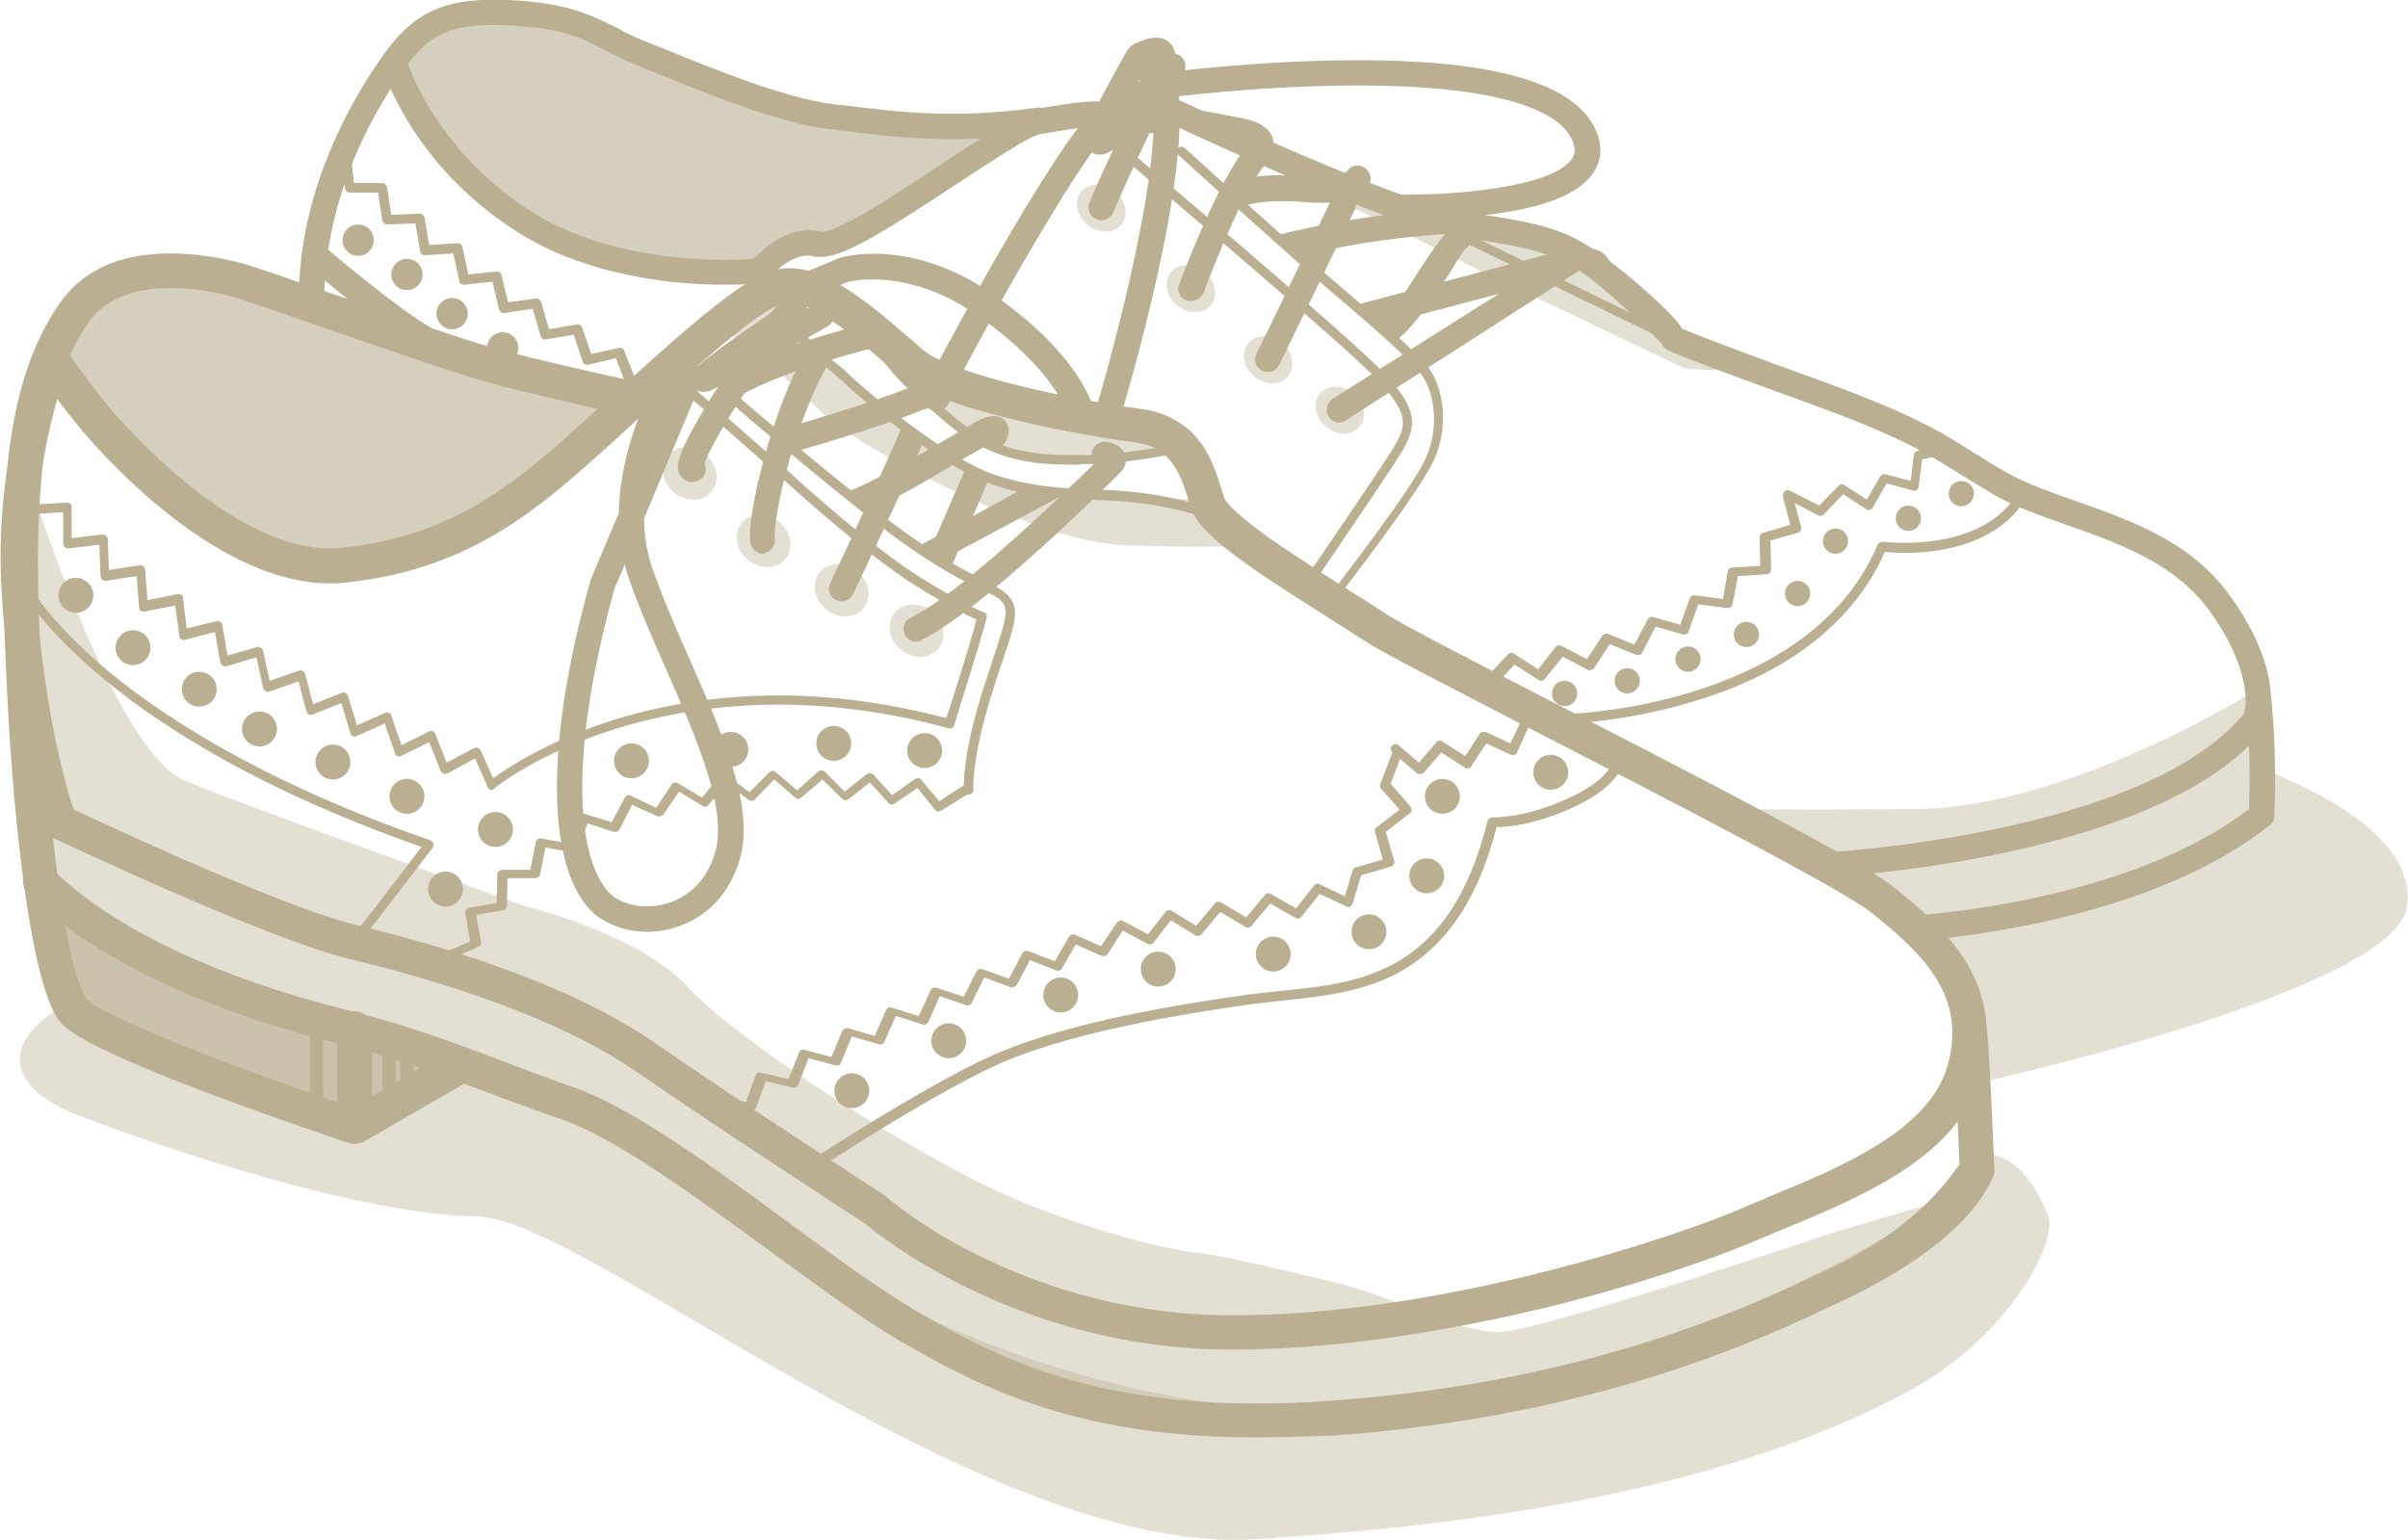 <?xml version="1.0" encoding="utf-8"?>
<!-- Generator: Adobe Illustrator 19.0.0, SVG Export Plug-In . SVG Version: 6.00 Build 0)  -->
<svg version="1.1" id="Layer_1" xmlns="http://www.w3.org/2000/svg" xmlns:xlink="http://www.w3.org/1999/xlink" x="0px" y="0px"
	 viewBox="0 0 400 255.9" style="enable-background:new 0 0 400 255.9;" xml:space="preserve">
<style type="text/css">
	.st0{opacity:0.4;}
	.st1{fill:#BAAF91;}
	.st2{opacity:0.6;}
</style>
<g id="XMLID_293_">
	<g id="XMLID_22_" class="st0">
		<path id="XMLID_179_" class="st1" d="M195,73.6c0,0-15,4.9-23.5,2.1c-8.5-2.7-15.7-6.1-17.3-9.6c-1.6-3.5,8.8-1.4,8.8-1.4
			L195,73.6z"/>
	</g>
	<g id="XMLID_134_" class="st2">
		<path id="XMLID_178_" class="st1" d="M166.2,20.8c0,0-29.4,0.8-65.1-15.1s-34.4,7.9-34.4,7.9l17,20.9c0,0,21.3,13.9,30.9,12.3
			c9.6-1.7,16.9-6.9,21.5-6.3l14.7-7L166.2,20.8z"/>
	</g>
	<g id="XMLID_133_" class="st0">
		<path id="XMLID_177_" class="st1" d="M267.4,43.9c0,0,5,4.1,8,7.9c2.1,2.7,17.2,8.4,13.6,9.3c-3.5,0.9-9.4,0-9.4,0l-34.1-16.3
			l-16.4-8.2L215.1,30C215.1,30,261.2,40.5,267.4,43.9z"/>
	</g>
	<g id="XMLID_124_" class="st0">
		
			<ellipse id="XMLID_176_" transform="matrix(0.768 0.641 -0.641 0.768 95.331 -126.779)" class="st1" cx="222.5" cy="68.1" rx="4.3" ry="3.6"/>
	</g>
	<g id="XMLID_125_" class="st0">
		
			<ellipse id="XMLID_175_" transform="matrix(0.768 0.641 -0.641 0.768 87.182 -121.046)" class="st1" cx="210.6" cy="59.7" rx="4.3" ry="3.6"/>
	</g>
	<g id="XMLID_130_" class="st0">
		
			<ellipse id="XMLID_174_" transform="matrix(0.768 0.641 -0.641 0.768 76.609 -115.618)" class="st1" cx="197.8" cy="47.9" rx="4.3" ry="3.6"/>
	</g>
	<g id="XMLID_131_" class="st0">
		
			<ellipse id="XMLID_173_" transform="matrix(0.768 0.641 -0.641 0.768 64.592 -109.166)" class="st1" cx="182.9" cy="34.5" rx="4.3" ry="3.6"/>
	</g>
	<g id="XMLID_78_" class="st0">
		<path id="XMLID_172_" class="st1" d="M327.8,180.1c0,0,69.8-15.3,72-29.4c2.2-14.2-24.1-22.7-24.1-23.1c0-0.4-0.7-13.1-0.7-13.1
			s-31.3,19.7-56.6,19.9c-25.4,0.2-28.3,0-28.3,0s28.4,18.9,32.2,24.5S327.8,180.1,327.8,180.1z"/>
	</g>
	<g id="XMLID_108_" class="st2">
		<path id="XMLID_171_" class="st1" d="M31.3,177.1c0,0-21.1-7.4-20.9-12.1c0.2-4.7-2.4-16.1-2.4-16.1s7.9,5.6,15.3,9.2
			s20.3,7.6,27.5,10.7s21.6,6.7,23.7,7s-3.9,5.3-3.9,5.3l-12.4,6.7L31.3,177.1z"/>
	</g>
	<g id="XMLID_107_" class="st0">
		<path id="XMLID_170_" class="st1" d="M207.9,89.8c0,0,4.7,1.6-21,0.8c-14.7-0.4-44.5-16.4-50.3-22s-11.2-10.4-11.2-10.4l-6.2-4
			l9.4-4.5c0,0,3.2,4,13.8,14.7c13.9,14.1,22.8,19.1,57.2,18.5c4.1-0.1,0.8-0.4,3.2,3.3C205,89.8,207.9,89.8,207.9,89.8z"/>
	</g>
	<g id="XMLID_103_" class="st0">
		<path id="XMLID_169_" class="st1" d="M325.3,198.7l-8.3,4.4c0,0-14.3,9.8-50.1,23.8c-39.3,15.4-98.1,8.8-147.9-29.1
			c-24.5-18.7-83.6-30.4-91.9-36.3c-8.2-5.9-20.1-13.1-20.1-13.1l1.8,19.8c-7.8,5.2-8.2,12.4,4.7,17.3s45.9,16.3,65.8,16.6
			c18,0.3,84.3,56.5,129.2,53.6c33.3-2.1,76.5-7.3,108.4-24.5c16.6-8.9,25-24.8,23.3-29.2c-4.8-12.3-11.6-10.3-12-9.8
			C327.9,192.9,325.3,198.7,325.3,198.7z"/>
	</g>
	<g id="XMLID_49_" class="st0">
		
			<ellipse id="XMLID_168_" transform="matrix(0.768 0.641 -0.641 0.768 95.256 -66.819)" class="st1" cx="139.8" cy="98" rx="4.7" ry="4.1"/>
	</g>
	<g id="XMLID_58_" class="st0">
		
			<ellipse id="XMLID_167_" transform="matrix(0.768 0.641 -0.641 0.768 87.027 -60.384)" class="st1" cx="126.8" cy="89.8" rx="4.7" ry="4.1"/>
	</g>
	<g id="XMLID_102_" class="st0">
		
			<ellipse id="XMLID_166_" transform="matrix(0.768 0.641 -0.641 0.768 76.947 -55.163)" class="st1" cx="114.6" cy="78.6" rx="4.7" ry="4.1"/>
	</g>
	<g id="XMLID_109_" class="st0">
		
			<ellipse id="XMLID_165_" transform="matrix(0.768 0.641 -0.641 0.768 102.469 -73.198)" class="st1" cx="152.2" cy="104.7" rx="4.7" ry="4.1"/>
	</g>
	<g id="XMLID_36_" class="st0">
		<path id="XMLID_161_" class="st1" d="M5.5,81.8c0,0,13.7,43.2,25.2,47.9c11.5,4.7,56.4,20.8,56.4,20.8s18.9,4.5,27.2,13.5
			c8.3,9.1,39.3,29.2,56,35.9s28,8.2,28,8.2s2.3-0.3,24,5.1c9.7,2.4,19,7.9,26.6,8.1c6.4,0.1,55.5-16.5,55.5-16.5l19-5.6l-3.5,5.3
			c0,0-56.4,25.8-80,28.5c-34.1,4-53.7,5.8-78.7-7.3c0,0-47.9-31.9-59.4-38.7c-11.5-6.7-40.7-16.8-54.7-20.4
			c-14-3.6-40.1-18.3-40.1-18.3S1.8,84.1,5.5,81.8z"/>
	</g>
	<g id="XMLID_106_">
		<g id="XMLID_6_">
			<path id="XMLID_262_" class="st1" d="M205,224.2c-0.5,0-1,0-1.5,0c-18.9-0.2-34.1-5.9-43.5-10.6c-9.4-4.7-15.1-9.3-16.1-10.2
				c-2.2-1.4-25.4-16.5-38.4-25.5c-10.3-7.1-26.7-13.6-47.5-18.6c-14.2-3.5-47.6-19.4-49-20c-0.5-0.2-0.9-0.6-1.2-1.1
				c-2.5-4-7.7-27.8-7.7-45.8c0-19,5.7-32.9,5.9-33.5c0.4-1,1.3-1.7,2.4-1.8c1.1-0.1,2.1,0.4,2.7,1.2c0,0,3.4,4.9,6.7,9
				c0.9,1,21.2,25.6,39,23.7c17.3-1.8,27.5-9.7,37.3-18.4c2.2-2,4.7-4.2,7.3-6.6c9.1-8.3,19.4-17.7,25.4-20.5
				c3.2-1.5,6.9-1.2,11.1,0.8c1.4,0.7,2,2.4,1.3,3.9c-0.7,1.4-2.4,2-3.9,1.3c-2.6-1.3-4.6-1.5-6.1-0.8c-5.2,2.5-15.6,12-24,19.6
				c-2.6,2.4-5.1,4.7-7.4,6.7c-10.5,9.3-21.5,17.8-40.5,19.8c-20.6,2.1-41.8-23-44.1-25.8c-1.3-1.6-2.6-3.2-3.7-4.7
				C8,71.7,5.8,81.1,5.8,92.4c0,10.7,1.8,21.7,2.8,27.4c1.5,7.7,2.9,12.8,3.7,14.7c5.5,2.6,34.6,16.2,47,19.2
				c21.8,5.3,38.4,11.9,49.4,19.5c13.5,9.4,38.2,25.3,38.4,25.5c0.1,0.1,0.2,0.2,0.3,0.3c0.1,0,5.6,4.9,15.2,9.6
				c8.9,4.4,23.2,9.7,40.8,9.9c36.4,0.4,76.9-13.8,85.8-17.7c1.5-0.7,3.2-1.3,4.9-2.1c11-4.5,26.1-10.7,29.3-21.3
				c3.6-11.8-4-19-12.7-25.9c-5-3.9-33.1-18.4-53.7-29c-17-8.8-27.6-14.2-30.1-15.9c-1.4-0.9-3.6-2.3-6.1-3.9
				c-14.5-9.1-21.6-14.1-22.9-18.2c-0.1-0.3-0.2-0.6-0.3-0.9c-0.9-2.9-1.8-5.8-3.9-7.8c-1.2-1.1-1.3-2.9-0.2-4.1
				c1.1-1.2,2.9-1.3,4.1-0.2c3.3,3,4.5,7.1,5.5,10.4c0.1,0.3,0.2,0.6,0.3,0.9c0.1,0.2,0.8,1.8,7.2,6.4c4.1,2.9,9.2,6.1,13.2,8.7
				c2.6,1.6,4.8,3,6.3,4c2.3,1.6,15.5,8.4,29.5,15.6c23,11.8,49.1,25.3,54.6,29.6c4.6,3.6,9.3,7.7,12.4,12.7
				c3.6,6,4.4,12.5,2.3,19.4c-4,13.3-20.6,20-32.7,25c-1.7,0.7-3.3,1.4-4.8,2c-6.7,2.9-20.1,7.5-34.9,11.1
				C243.5,220.4,224,224.2,205,224.2z"/>
		</g>
	</g>
	<g id="XMLID_71_">
		<g id="XMLID_5_">
			<path id="XMLID_261_" class="st1" d="M195.8,76.5c-0.7,0-1.4-0.3-2-0.8c-1.3-1.2-3-1.9-5.3-2.2c-7.8-1-31.8-5.2-38.8-10.9
				c-1-0.8-2-1.7-3.2-2.7c-3.3-2.9-7.5-6.5-11.3-8.3c-1.4-0.7-2-2.4-1.3-3.9c0.7-1.4,2.4-2,3.9-1.3c4.5,2.2,9,6.1,12.6,9.2
				c1.1,0.9,2.1,1.8,3,2.6c5.2,4.2,25.9,8.4,35.9,9.7c3.4,0.4,6.2,1.7,8.4,3.7c1.2,1.1,1.3,2.9,0.2,4.1
				C197.4,76.2,196.6,76.5,195.8,76.5z"/>
		</g>
	</g>
	<g id="XMLID_14_">
		<g id="XMLID_4_">
			<path id="XMLID_260_" class="st1" d="M208.5,238.8c-28.9,0-45.1-7.9-59.1-16.1c-6.2-3.6-13.7-9.2-21.7-15
				c-11.9-8.7-25.3-18.6-34.3-21.7c-4.7-1.6-8.6-3.1-12.4-4.5c-8.3-3.1-15.4-5.8-25.9-8.4c-12.7-3.2-36.1-10.6-50.4-24.5
				c-1.1-1.1-1.2-3-0.1-4.1c1.1-1.1,3-1.2,4.1-0.1c13.3,13,35.7,20,47.8,23.1c10.8,2.7,18.1,5.4,26.5,8.6c3.8,1.4,7.6,2.9,12.2,4.5
				c9.8,3.4,23,13.1,35.8,22.5c7.8,5.8,15.3,11.2,21.2,14.7c15.3,8.9,33.2,17.5,68.9,14.9c34.6-2.5,60.4-11.2,80.6-20.9
				c0.9-0.4,1.7-0.8,2.6-1.2c15.3-7.4,19.8-15.6,21.2-17.1c-0.5-13.8-1.1-16.5-1.1-16.6c0,0.1,0,0.1,0,0.1l5.6-6.1
				c0.2,0.6,0.7,8.4,1.3,23.5c0,0.5-0.1,1.1-0.4,1.5c-0.6,1-3.8,10.1-24.2,19.9c-0.8,0.4-1.7,0.8-2.6,1.2
				c-20.6,10-47.1,18.9-82.7,21.5C217,238.6,212.6,238.8,208.5,238.8z"/>
		</g>
	</g>
	<g id="XMLID_16_">
		<g id="XMLID_3_">
			<path id="XMLID_259_" class="st1" d="M58.9,190c-0.3,0-0.6,0-0.9-0.1c-0.1,0-11.1-3.7-22.4-7.9c-6.6-2.5-12.1-4.7-16.2-6.6
				c-7.3-3.3-9.1-5-9.9-6.3c-4.4-6.9-7.1-31.3-8.2-51.8C0.6,103.5,0.1,91.2,1,80.1c1-13.1,3.9-22.5,8.9-29.7
				c3.4-4.9,8.7-7.7,15.8-8.2c5.2-0.4,10.3,0.5,13.6,1.3c2.5,0.6,8.9,2.9,17.1,5.7c9.9,3.5,22.1,7.8,27.8,9.2
				c10,2.6,21.6,5,21.7,5.1c1.6,0.3,2.6,1.9,2.2,3.4c-0.3,1.6-1.9,2.6-3.4,2.2c-0.1,0-11.7-2.5-21.9-5.1c-5.9-1.5-17.8-5.7-28.3-9.3
				c-7.4-2.6-14.4-5-16.6-5.6c-5.2-1.3-17.8-3.4-23.3,4.6c-4.3,6.2-6.9,15-7.8,26.8C5.9,91.3,6.4,103.4,7.1,117
				c1.4,28,4.7,45,7.2,48.9c0.4,0.5,3.5,3.1,23.8,10.8c8.8,3.3,17.3,6.2,20.4,7.3l16.8-9.7c1.4-0.8,3.2-0.3,4,1.1
				c0.8,1.4,0.3,3.2-1.1,4l-18,10.4C59.9,189.9,59.4,190,58.9,190z"/>
		</g>
	</g>
	<g id="XMLID_17_">
		<g id="XMLID_126_">
			<path id="XMLID_258_" class="st1" d="M134.5,194.7c-0.3,0-0.5-0.1-0.7-0.4c-0.2-0.4-0.1-0.8,0.2-1.1c0.2-0.1,21.6-14.2,32.8-18.7
				c11.9-4.8,28-7.5,40.7-9.3c1.7-0.2,3.5-0.4,5.4-0.6c13.1-1.3,27.9-2.8,34.2-28.2c0.1-0.4,0.4-0.6,0.8-0.6c0.1,0,5.7,0.2,13.5-3.6
				c7.3-3.6,6.7-6.8,6.7-6.8c-0.1-0.4,0.1-0.8,0.6-0.9c0.4-0.1,0.8,0.2,1,0.6c0,0.2,1,4.4-7.5,8.6c-6.7,3.3-11.8,3.7-13.6,3.7
				c-2.9,11.4-7.9,19.1-15.1,23.5c-6.4,3.9-13.8,4.6-20.2,5.3c-1.9,0.2-3.6,0.4-5.3,0.6c-12.6,1.8-28.6,4.5-40.3,9.2
				c-11.1,4.5-32.3,18.5-32.5,18.6C134.8,194.6,134.7,194.7,134.5,194.7z"/>
		</g>
	</g>
	<g id="XMLID_20_">
		<g id="XMLID_114_">
			<path id="XMLID_257_" class="st1" d="M58.8,157.3c-0.2,0-0.3-0.1-0.5-0.2c-0.3-0.3-0.4-0.8-0.1-1.1c2.7-3.3,9.7-12.5,11.8-15.3
				c-28.7-10.1-45.3-21.4-54.3-29.2C5.8,103,2.9,96.9,2.7,96.6c-0.2-0.4,0-0.9,0.4-1c0.4-0.2,0.9,0,1,0.4c0,0.1,3,6.1,12.7,14.5
				c9,7.7,25.8,19.1,54.7,29.1c0.2,0.1,0.4,0.3,0.5,0.5s0,0.5-0.1,0.7c-0.1,0.1-9.3,12.2-12.5,16.2C59.2,157.2,59,157.3,58.8,157.3z
				"/>
		</g>
	</g>
	<g id="XMLID_21_">
		<g id="XMLID_113_">
			<path id="XMLID_256_" class="st1" d="M81.7,131.2c-0.3,0-0.6-0.2-0.7-0.5l-2.1-4.7l-4.6,2.5c-0.2,0.1-0.4,0.1-0.6,0
				c-0.2-0.1-0.4-0.2-0.5-0.4l-1.9-4.8l-4.7,2.3c-0.2,0.1-0.4,0.1-0.6,0c-0.2-0.1-0.4-0.3-0.4-0.5l-1.7-4.9l-4.7,2.1
				c-0.2,0.1-0.4,0.1-0.6,0c-0.2-0.1-0.4-0.3-0.4-0.5l-1.5-5l-4.8,1.9c-0.2,0.1-0.4,0.1-0.6,0c-0.2-0.1-0.3-0.3-0.4-0.5l-1.3-5
				l-4.9,1.7c-0.2,0.1-0.4,0-0.6-0.1c-0.2-0.1-0.3-0.3-0.4-0.5l-1.1-5.1l-5,1.5c-0.2,0.1-0.4,0-0.6-0.1c-0.2-0.1-0.3-0.3-0.4-0.5
				l-0.9-5.1l-5,1.3c-0.2,0.1-0.4,0-0.6-0.1c-0.2-0.1-0.3-0.3-0.3-0.5l-0.7-5.1l-5.1,1c-0.2,0-0.4,0-0.6-0.1
				c-0.2-0.1-0.3-0.3-0.3-0.6l-0.4-5.2l-5.1,0.8c-0.2,0-0.4,0-0.6-0.2c-0.2-0.1-0.3-0.3-0.3-0.6l-0.2-5.2l-5.1,0.6
				c-0.2,0-0.4,0-0.6-0.2c-0.2-0.1-0.3-0.4-0.3-0.6l0-5.2l-5.2,0.3c-0.2,0-0.4-0.1-0.6-0.2c-0.2-0.2-0.2-0.4-0.2-0.6l0.5-6
				c0-0.4,0.4-0.7,0.8-0.7c0.4,0,0.7,0.4,0.7,0.8L6,83.8l5.1-0.3c0.2,0,0.4,0.1,0.6,0.2c0.2,0.1,0.2,0.4,0.2,0.6l0,5.1l5.1-0.6
				c0.2,0,0.4,0,0.6,0.2s0.3,0.3,0.3,0.6l0.2,5.1l5.1-0.8c0.2,0,0.4,0,0.6,0.2c0.2,0.1,0.3,0.3,0.3,0.5l0.4,5.1l5-1
				c0.2,0,0.4,0,0.6,0.1s0.3,0.3,0.3,0.5l0.6,5.1l5-1.2c0.2-0.1,0.4,0,0.6,0.1c0.2,0.1,0.3,0.3,0.3,0.5l0.9,5.1l4.9-1.4
				c0.2-0.1,0.4,0,0.6,0.1c0.2,0.1,0.3,0.3,0.4,0.5l1.1,5l4.9-1.7c0.2-0.1,0.4-0.1,0.6,0.1c0.2,0.1,0.3,0.3,0.4,0.5l1.3,5l4.8-1.9
				c0.2-0.1,0.4-0.1,0.6,0c0.2,0.1,0.3,0.3,0.4,0.5l1.5,4.9l4.7-2.1c0.2-0.1,0.4-0.1,0.6,0c0.2,0.1,0.4,0.3,0.4,0.5l1.7,4.9l4.6-2.3
				c0.2-0.1,0.4-0.1,0.6,0c0.2,0.1,0.4,0.2,0.4,0.4l1.9,4.8l4.5-2.4c0.2-0.1,0.4-0.1,0.6-0.1c0.2,0.1,0.4,0.2,0.5,0.4l2.5,5.5
				c0.2,0.4,0,0.9-0.4,1C81.9,131.2,81.8,131.2,81.7,131.2z"/>
		</g>
	</g>
	<g id="XMLID_23_">
		<g id="XMLID_101_">
			<path id="XMLID_255_" class="st1" d="M74,159.8c-0.3,0-0.6-0.2-0.7-0.5c-0.2-0.4,0-0.9,0.4-1l4.4-1.9l-0.8-4.7
				c-0.1-0.4,0.2-0.8,0.6-0.9l4.6-0.8l0.1-4.7c0-0.4,0.4-0.8,0.8-0.8c0,0,0,0,0,0l4.7,0l0.9-4.6c0.1-0.4,0.5-0.7,0.9-0.6l4.6,0.8
				l1.6-4.4c0.1-0.4,0.6-0.6,1-0.5l4.5,1.4l2.2-4.1c0.2-0.4,0.6-0.5,1-0.3l4.2,2l2.6-3.9c0.2-0.3,0.7-0.4,1-0.2l4,2.4l3-3.6
				c0.3-0.3,0.7-0.4,1.1-0.1l3.8,2.8l3.3-3.3c0.3-0.3,0.8-0.3,1.1,0l3.5,3l3.5-3.1c0.3-0.3,0.8-0.3,1.1,0l3.3,3.3l3.7-2.9
				c0.3-0.2,0.8-0.2,1.1,0.1l3.1,3.4l3.8-2.7c0.3-0.2,0.8-0.2,1,0.1l3,3.6l3.9-2.5c0.4-0.2,0.8-0.1,1.1,0.2c0.2,0.4,0.1,0.8-0.2,1.1
				l-4.5,2.8c-0.3,0.2-0.8,0.1-1-0.2l-2.9-3.6l-3.8,2.6c-0.3,0.2-0.8,0.2-1-0.1l-3.1-3.4l-3.6,2.8c-0.3,0.2-0.7,0.2-1-0.1l-3.3-3.2
				l-3.5,3c-0.3,0.3-0.7,0.3-1,0l-3.5-3l-3.2,3.3c-0.3,0.3-0.7,0.3-1,0.1l-3.7-2.7l-3,3.5c-0.2,0.3-0.7,0.4-1,0.2l-3.9-2.4l-2.6,3.8
				c-0.2,0.3-0.6,0.4-1,0.3l-4.2-1.9l-2.1,4.1c-0.2,0.3-0.6,0.5-0.9,0.4l-4.4-1.4l-1.6,4.3c-0.1,0.4-0.5,0.6-0.9,0.5l-4.5-0.8
				l-0.9,4.5c-0.1,0.4-0.4,0.6-0.8,0.6c0,0,0,0,0,0l-4.6,0l-0.1,4.6c0,0.4-0.3,0.7-0.6,0.7l-4.5,0.8l0.8,4.5
				c0.1,0.4-0.1,0.7-0.5,0.8l-4.9,2.2C74.3,159.8,74.1,159.8,74,159.8z"/>
		</g>
	</g>
	<g id="XMLID_24_">
		<g id="XMLID_100_">
			<path id="XMLID_254_" class="st1" d="M81.7,131.2c-0.2,0-0.5-0.1-0.6-0.3c-0.3-0.3-0.2-0.8,0.1-1.1c0.3-0.2,7.4-5.9,20.4-10.1
				c7.7-2.4,15.8-3.8,24.1-4.1c10.2-0.4,20.8,0.9,31.5,3.7c0.9-2.7,4-12.4,5-16.4c-1.2-0.5-4.2-1.9-10.1-5.6
				c-8.1-5-21.4-17.1-21.9-17.6l-18.9-16.6c-0.3-0.3-0.4-0.8-0.1-1.1c0.3-0.3,0.8-0.4,1.1-0.1l18.9,16.6C131.4,78.8,145,91.1,153,96
				c7.9,4.9,10.4,5.7,10.4,5.7c0.4,0.1,0.6,0.5,0.5,0.9c-1,4-5.3,17.4-5.4,17.9c-0.1,0.4-0.5,0.6-0.9,0.5
				c-24.4-6.7-43.6-3.6-55.4,0.1c-12.8,4-19.9,9.7-20,9.8C82,131.1,81.8,131.2,81.7,131.2z"/>
		</g>
	</g>
	<g id="XMLID_25_">
		<g id="XMLID_93_">
			<path id="XMLID_253_" class="st1" d="M160.9,132c-0.4,0-0.7-0.3-0.8-0.7c0-0.2-0.4-5.7,3.4-17.4c0.6-1.9,1.2-3.5,1.6-4.9
				c2.6-7.8,2.8-8.7-0.7-10.4c-0.4-0.2-0.5-0.7-0.3-1c0.2-0.4,0.7-0.5,1-0.3c2,1,3.4,2.2,3.5,4.3c0.1,1.8-0.7,4.1-2,8
				c-0.5,1.4-1,3-1.6,4.9c-3.7,11.4-3.3,16.7-3.3,16.8C161.8,131.6,161.4,131.9,160.9,132C161,132,161,132,160.9,132z"/>
		</g>
	</g>
	<g id="XMLID_26_">
		<g id="XMLID_80_">
			<path id="XMLID_252_" class="st1" d="M164.9,98.6c-0.1,0-0.2,0-0.3,0c-0.3-0.1-7.3-2.7-18-10.9c-10.6-8.2-25.3-20.8-25.4-21
				c-0.3-0.3-0.4-0.8-0.1-1.1c0.3-0.3,0.8-0.4,1.1-0.1c0.1,0.1,14.8,12.8,25.4,20.9c10.5,8.1,17.5,10.6,17.5,10.7
				c0.4,0.1,0.6,0.6,0.5,1C165.5,98.4,165.2,98.6,164.9,98.6z"/>
		</g>
	</g>
	<g id="XMLID_31_">
		<g id="XMLID_64_">
			<path id="XMLID_251_" class="st1" d="M200.3,85.9c-0.1,0-0.2,0-0.3,0c-0.1,0-5.8-2-13.2-2.6c-1.9-0.1-3.8-0.2-5.5-0.3
				c-5.1-0.2-10-0.3-16.4-2.5c-8.5-2.8-22.4-14.6-25.2-17.4c-0.5-0.5-1.2-1-2-1.7c-2.9-2.3-7.3-5.8-7.1-10.8c0-1.2,0.1-2,0.1-2.6
				c-0.1-0.1-0.1-0.3-0.1-0.4c0.1-0.8,0.1-1.5,0.9-1.5c0.8,0,0.8,0.7,0.7,1.5c0,0.6,0,1.6-0.1,3c-0.2,4.2,3.7,7.3,6.5,9.5
				c0.8,0.7,1.6,1.2,2.1,1.8c2.4,2.4,16.4,14.3,24.6,17c6.2,2,10.9,2.2,16,2.4c1.8,0.1,3.6,0.1,5.6,0.3c7.6,0.6,13.4,2.6,13.6,2.7
				c0.4,0.1,0.6,0.6,0.5,1C200.9,85.7,200.6,85.9,200.3,85.9z"/>
		</g>
	</g>
	<g id="XMLID_32_">
		<g id="XMLID_59_">
			<path id="XMLID_250_" class="st1" d="M179.1,77.2c-6.4,0-13.7-0.1-21.7-6.8c-8.2-6.8-10.2-9.4-13.1-14.1
				c-0.2-0.4-0.1-0.8,0.3-1.1c0.4-0.2,0.8-0.1,1.1,0.3c2.8,4.5,4.7,7,12.7,13.7c7.7,6.4,14.5,6.4,21.1,6.4l0.4,0
				c6.6,0,14.5-1.6,14.6-1.7c0.4-0.1,0.8,0.2,0.9,0.6c0.1,0.4-0.2,0.8-0.6,0.9c-0.3,0.1-8.1,1.7-14.9,1.7l-0.4,0
				C179.4,77.2,179.2,77.2,179.1,77.2z"/>
		</g>
	</g>
	<g id="XMLID_27_">
		<g id="XMLID_30_">
			<path id="XMLID_249_" class="st1" d="M124.5,184.8c-0.1,0-0.1,0-0.2,0l-5.3-1.2c-0.4-0.1-0.7-0.5-0.6-0.9
				c0.1-0.4,0.5-0.7,0.9-0.6l4.6,1l1.6-4.4c0.1-0.4,0.5-0.6,0.9-0.5l4.6,1.1l1.7-4.4c0.1-0.4,0.5-0.6,0.9-0.5l4.5,1.2l1.8-4.3
				c0.2-0.4,0.6-0.6,0.9-0.5l4.5,1.3l1.9-4.3c0.2-0.4,0.6-0.6,0.9-0.4l4.5,1.4l2-4.3c0.2-0.4,0.6-0.5,1-0.4l4.5,1.5l2.1-4.2
				c0.2-0.4,0.6-0.5,1-0.4l4.4,1.6l2.2-4.2c0.2-0.4,0.6-0.5,1-0.4l4.4,1.7l2.4-4.1c0.2-0.3,0.6-0.5,1-0.3l4.3,1.9l2.6-3.9
				c0.2-0.3,0.7-0.5,1-0.3l4.2,2.2l2.9-3.7c0.2-0.3,0.7-0.4,1-0.2l4.1,2.5l3.1-3.7c0.2-0.3,0.7-0.4,1-0.2l4.2,2.5l3.1-3.7
				c0.2-0.3,0.7-0.4,1-0.2l4.2,2.4l3-3.8c0.2-0.3,0.6-0.4,0.9-0.2l4.2,2l1.3-4.3c0.1-0.3,0.3-0.5,0.5-0.5l4.5-1.3l-1.3-4.6
				c-0.1-0.3,0-0.6,0.3-0.8l3.8-2.9l-3.1-3.5c-0.2-0.2-0.2-0.5-0.1-0.8l2-5.2c0.2-0.4,0.6-0.6,1-0.5c0.4,0.2,0.6,0.6,0.5,1l-1.8,4.7
				l3.3,3.8c0.1,0.2,0.2,0.4,0.2,0.6c0,0.2-0.1,0.4-0.3,0.5l-4,3.1l1.4,4.8c0.1,0.2,0,0.4-0.1,0.6c-0.1,0.2-0.3,0.3-0.5,0.4
				l-4.9,1.4l-1.4,4.7c-0.1,0.2-0.2,0.4-0.4,0.5c-0.2,0.1-0.4,0.1-0.6,0l-4.5-2.1l-3,3.8c-0.2,0.3-0.7,0.4-1,0.2l-4.2-2.4l-3.1,3.7
				c-0.2,0.3-0.7,0.4-1,0.2l-4.2-2.5l-3.1,3.7c-0.2,0.3-0.7,0.4-1,0.2l-4.1-2.5l-2.9,3.7c-0.2,0.3-0.6,0.4-1,0.2l-4.1-2.2l-2.5,3.9
				c-0.2,0.3-0.6,0.4-1,0.3l-4.3-1.9l-2.3,4c-0.2,0.3-0.6,0.5-1,0.3l-4.3-1.7l-2.2,4.1c-0.2,0.3-0.6,0.5-1,0.4l-4.4-1.6l-2.1,4.2
				c-0.2,0.4-0.6,0.5-0.9,0.4l-4.4-1.5l-1.9,4.3c-0.2,0.4-0.6,0.5-0.9,0.4l-4.5-1.4l-1.9,4.3c-0.2,0.4-0.6,0.5-0.9,0.4l-4.5-1.3
				l-1.8,4.3c-0.1,0.4-0.5,0.6-0.9,0.5l-4.5-1.2l-1.7,4.4c-0.1,0.4-0.5,0.6-0.9,0.5l-4.5-1.1l-1.6,4.4
				C125.1,184.6,124.8,184.8,124.5,184.8z"/>
		</g>
	</g>
	<g id="XMLID_28_">
		<g id="XMLID_18_">
			<path id="XMLID_248_" class="st1" d="M235.8,128.6c-0.2,0-0.4-0.1-0.5-0.2l-4-3.4c-0.3-0.3-0.4-0.8-0.1-1.1
				c0.3-0.3,0.8-0.4,1.1-0.1l3.4,2.9l2.9-3.4c0.3-0.3,0.7-0.4,1-0.1l3.8,2.4l2.4-3.7c0.2-0.3,0.6-0.4,1-0.3l4.1,1.9l1.9-4
				c0.2-0.3,0.5-0.5,0.9-0.4l5.1,1.3c0.4,0.1,0.7,0.5,0.6,1s-0.5,0.7-1,0.6l-4.5-1.2l-1.9,4.2c-0.2,0.4-0.6,0.6-1,0.4l-4.1-1.9
				l-2.5,3.8c-0.2,0.4-0.7,0.5-1.1,0.2l-3.9-2.5l-3,3.5C236.2,128.5,236,128.6,235.8,128.6z"/>
		</g>
	</g>
	<g id="XMLID_39_">
		<g id="XMLID_160_">
			<path id="XMLID_247_" class="st1" d="M121.8,66.1c-0.7,0-1.5-0.4-1.8-1.1c-0.6-1-0.2-2.3,0.8-2.9c8.7-5,24.1-8.6,24.7-8.7
				c1.1-0.3,2.3,0.4,2.5,1.6c0.3,1.1-0.4,2.3-1.6,2.5c-0.2,0-15.4,3.6-23.6,8.3C122.5,66,122.1,66.1,121.8,66.1z"/>
		</g>
	</g>
	<g id="XMLID_19_">
		<g id="XMLID_157_">
			<path id="XMLID_451_" class="st1" d="M107.5,154.8c-3.3,0-6.5-1.1-8.8-3c-3.5-3.1-5.7-9.3-6.1-17.7c-0.5-10.1,1.3-22.7,5.5-37.7
				c0-0.1,0.1-0.2,0.1-0.3l4.6-10.9c0.2-13.9,8.6-26.8,9-27.4c0.6-1,2-1.2,2.9-0.6c1,0.6,1.2,2,0.6,2.9l0,0c0,0-0.1,0.1-0.2,0.4
				c0.1,0,0.2,0.1,0.3,0.1c1.1,0.5,1.6,1.7,1.1,2.8L107,86.1c0,2.7,0.4,5.5,1.3,8.1c1.7,4.9,4,10.3,6.3,15.4
				c5.5,12.6,10.8,24.4,8.3,33.1c-1.7,5.8-5.5,9.8-10.8,11.4C110.5,154.6,109,154.8,107.5,154.8z M102.1,97.7
				c-4,14.5-5.8,26.7-5.3,36.2c0.5,10,3.5,13.6,4.7,14.7c2.2,1.9,5.9,2.5,9.3,1.5c2.3-0.7,6.3-2.7,8-8.5c2.1-7.2-3.1-18.9-8.1-30.3
				c-2.3-5.2-4.7-10.6-6.4-15.7c-0.2-0.6-0.4-1.2-0.5-1.8L102.1,97.7z"/>
		</g>
	</g>
	<g id="XMLID_57_">
		<g id="XMLID_156_">
			<path id="XMLID_246_" class="st1" d="M116.8,65.1c-1.1,0-1.7-0.7-1.8-1c-0.6-1.1-0.3-2.2,0.9-3.3c0.4-0.3,1-0.8,1.7-1.4
				c1.2-0.9,2.9-2.2,5.1-3.7c3.7-2.6,7.4-5.1,7.4-5.2c1-0.7,2.3-0.4,2.9,0.6c0.1,0.2,0.2,0.4,0.3,0.6c1.3-0.8,2.1-1.2,2.1-1.2
				c1-0.6,2.3-0.2,2.9,0.8c0.6,1,0.2,2.3-0.8,2.9c-0.1,0.1-9.6,5.5-17.9,9.9c-0.7,0.4-1.2,0.6-1.6,0.8
				C117.6,65,117.2,65.1,116.8,65.1z"/>
		</g>
	</g>
	<g id="XMLID_61_">
		<g id="XMLID_155_">
			<path id="XMLID_245_" class="st1" d="M177.2,68.6c0-0.1-2-7.1-14.4-15.9c-6.4-4.6-12.2-5.9-15.8-6.2c-3.6-0.3-6,0.3-6.4,0.4
				l-5.8,2.5c-1.1,0.5-2.3-0.1-2.8-1.1c-0.5-1.1,0.1-2.3,1.1-2.8l6-2.5c0.1,0,0.1,0,0.2-0.1c0.5-0.2,12-3.7,26.1,6.3
				c13.9,9.8,16,18,16.1,18.3L177.2,68.6L177.2,68.6z"/>
		</g>
	</g>
	<g id="XMLID_62_">
		<g id="XMLID_154_">
			<path id="XMLID_244_" class="st1" d="M303.5,145.8c-1.1,0-2.1-0.9-2.1-2c-0.1-1.2,0.8-2.2,2-2.2c0.5,0,53-3,69.4-23.1
				c0.3-1.2,1.3-7.3-5.9-17.2c-5.8-7.9-15.4-11.2-23.9-14.2c-4.2-1.5-8.2-2.9-11.4-4.7c-2.4-1.4-4.3-2.6-6.1-3.7
				c-5.3-3.3-9.8-6.2-25.3-11.8c-20.2-7.3-23-8.6-23.3-8.8c-0.4-0.2-0.7-0.6-0.9-1c0-0.1-7.7-7.9-12.6-11.4
				c-4.7-3.4-8.6-4.5-19.5-6.1l-1.6-0.2c-12.3-1.7-53.3-21.4-55.1-22.2c-1.1-0.5-1.5-1.8-1-2.8s1.8-1.5,2.8-1
				c0.4,0.2,42.2,20.2,53.8,21.8l1.6,0.2c11.5,1.6,15.9,2.8,21.4,6.8c4.9,3.5,12.5,10.2,13.6,12.4c1.5,0.6,6.5,2.7,22.1,8.3
				c16,5.8,20.7,8.7,26.2,12.2c1.8,1.1,3.6,2.3,6,3.6c2.9,1.6,6.7,3,10.7,4.4c9.1,3.2,19.4,6.7,25.9,15.7
				c9.6,13.2,6.5,21.2,6.4,21.5c-0.1,0.2-0.2,0.3-0.3,0.5c-7.3,9.2-21.8,16.2-43.1,20.8c-15.7,3.4-29.5,4.1-29.6,4.1
				C303.6,145.8,303.6,145.8,303.5,145.8z"/>
		</g>
	</g>
	<g id="XMLID_63_">
		<g id="XMLID_153_">
			<path id="XMLID_243_" class="st1" d="M319,156.2c-1.1,0-2-0.9-2.1-2c-0.1-1.2,0.8-2.2,2-2.2l0,0c0.3,0,34.7-2.2,54.7-17.6
				c0.1-2.6,0.3-10.1-0.5-17.9c-0.1-1.2,0.7-2.2,1.9-2.3c1.2-0.1,2.2,0.7,2.3,1.9c1,10,0.5,19.1,0.5,19.5c0,0.6-0.3,1.2-0.8,1.5
				c-8.8,7-21.3,12.4-36.9,15.9c-11.6,2.6-20.5,3.2-20.9,3.2C319,156.2,319,156.2,319,156.2z"/>
		</g>
	</g>
	<g id="XMLID_60_">
		<g id="XMLID_152_">
			<path id="XMLID_242_" class="st1" d="M51.8,52.8c-1.1,0-2-0.8-2.1-1.9c0-0.2-0.4-5.1,1.1-12.8c1.4-7,4.8-17.6,12.9-29
				c5.4-7.6,10.9-9.8,22.5-9c8.5,0.6,12.2,2.5,16.2,4.5c1.5,0.8,3,1.6,4.9,2.3c0.9,0.4,2,0.8,3,1.2c8.5,3.5,20.1,8.2,28.1,9.2
				c0.6,0.1,1.2,0.2,1.9,0.2c8.8,1.1,17.9,2.3,31.9,0.4c1.2-0.2,2.2,0.7,2.4,1.8c0.2,1.2-0.7,2.2-1.8,2.4c-14.5,1.9-24.3,0.7-33-0.4
				c-0.6-0.1-1.2-0.2-1.9-0.2c-8.6-1.1-20.5-5.9-29.2-9.5c-1.1-0.4-2.1-0.8-3-1.2c-2.1-0.8-3.7-1.7-5.3-2.5c-3.8-2-6.9-3.5-14.5-4
				c-11.2-0.8-14.7,1.5-18.8,7.2C59.5,22.2,56.3,32.2,55,38.8c-1.4,7.1-1.1,11.7-1.1,11.7c0.1,1.2-0.8,2.2-1.9,2.3
				C52,52.8,51.9,52.8,51.8,52.8z"/>
		</g>
	</g>
	<g id="XMLID_37_">
		<g id="XMLID_151_">
			<path id="XMLID_241_" class="st1" d="M120.2,47.3c-2.2,0-4.8-0.1-7.7-0.4c-7.4-0.7-18.1-2.8-27.1-8.7
				C68.2,27,63.6,11.6,63.4,10.9c-0.3-1.1,0.3-2.3,1.5-2.6C66,8,67.2,8.6,67.5,9.8c0,0.2,4.4,14.6,20.2,25
				c14.2,9.3,33.4,8.5,37.5,8.2c1.6-1.7,6.1-5.9,11.3-4.5c0.3,0,1.8,0,7.5-3.3c3.9-2.3,8.4-5.3,12.8-8.2c8.2-5.4,12.9-8.5,15.3-8.9
				c0.6-0.1,1.2-0.2,1.8-0.3c6.7-1.1,9-1.5,17.8,0.1c1.2,0.2,1.9,1.3,1.7,2.5c-0.2,1.2-1.3,1.9-2.5,1.7c-8.1-1.5-9.8-1.2-16.4-0.1
				c-0.6,0.1-1.1,0.2-1.8,0.3c-1.7,0.3-8.3,4.7-13.7,8.2c-12.2,8.1-18.9,12.2-22.7,12.2c-0.4,0-0.8,0-1.1-0.1
				c-3.7-1-7.5,3.7-7.5,3.7c-0.4,0.4-0.9,0.7-1.4,0.8C126.3,47.1,123.9,47.3,120.2,47.3z"/>
		</g>
	</g>
	<g id="XMLID_66_">
		<g id="XMLID_13_">
			<path id="XMLID_240_" class="st1" d="M258.6,120.3c-0.4,0-0.8-0.3-0.8-0.8c0-0.4,0.3-0.8,0.8-0.8c0.1,0,10.6-0.1,22.3-3.7
				c10.8-3.3,24.9-10.1,31-24.5c0.1-0.3,0.5-0.5,0.8-0.5c0.2,0,16.8,2.2,22.8-8.6c0.2-0.4,0.7-0.5,1.1-0.3c0.4,0.2,0.5,0.7,0.3,1.1
				c-2.7,4.9-7.8,8.1-14.8,9.2c-4.1,0.7-7.7,0.4-9,0.3c-2.8,6.4-7.4,11.8-13.5,16.2c-5,3.6-11.2,6.5-18.2,8.6
				C269.4,120.2,258.8,120.3,258.6,120.3C258.7,120.3,258.7,120.3,258.6,120.3z"/>
		</g>
	</g>
	<g id="XMLID_65_">
		<g id="XMLID_12_">
			<path id="XMLID_239_" class="st1" d="M302.4,85.7c-0.1,0-0.2,0-0.4-0.1l-5.4-2.8c-0.4-0.2-0.5-0.7-0.3-1c0.2-0.4,0.7-0.5,1-0.3
				l4.9,2.5l3.2-3.3c0.3-0.3,0.7-0.3,1-0.1l3.7,2.4l2.2-3.8c0.2-0.3,0.5-0.5,0.9-0.4l4.2,1.1l0.5-4.3c0-0.3,0.3-0.6,0.6-0.7l5.1-1
				c0.4-0.1,0.8,0.2,0.9,0.6c0.1,0.4-0.2,0.8-0.6,0.9l-4.6,0.9l-0.6,4.6c0,0.2-0.2,0.4-0.3,0.5s-0.4,0.2-0.6,0.1l-4.4-1.2l-2.3,4
				c-0.1,0.2-0.3,0.3-0.5,0.4c-0.2,0.1-0.4,0-0.6-0.1l-3.8-2.5l-3.2,3.3C302.9,85.6,302.7,85.7,302.4,85.7z"/>
		</g>
	</g>
	<g id="XMLID_67_">
		<g id="XMLID_11_">
			<path id="XMLID_238_" class="st1" d="M247.4,113.9c-0.2,0-0.3-0.1-0.5-0.2l-4.3-3.3c-0.3-0.3-0.4-0.8-0.1-1.1
				c0.3-0.3,0.8-0.4,1.1-0.1l3.7,2.9l3.2-3.4c0.3-0.3,0.7-0.3,1-0.1l4,2.6l2.9-3.7c0.2-0.3,0.6-0.4,1-0.2l4.2,2.2l2.6-3.9
				c0.2-0.3,0.6-0.4,0.9-0.3l4.4,1.8l2.2-4.2c0.2-0.3,0.5-0.5,0.9-0.4l4.5,1.3l1.6-4.4c0.1-0.3,0.5-0.6,0.8-0.5l4.7,0.6l0.8-4.6
				c0.1-0.4,0.4-0.6,0.7-0.6l4.7-0.3l-0.1-4.7c0-0.4,0.2-0.7,0.6-0.8l4.5-1.3l-1.2-4.5c-0.1-0.4,0.1-0.8,0.6-1
				c0.4-0.1,0.8,0.1,1,0.6l1.4,5.3c0.1,0.4-0.1,0.8-0.5,0.9l-4.6,1.3l0.1,4.8c0,0.4-0.3,0.8-0.7,0.8l-4.8,0.3l-0.9,4.7
				c-0.1,0.4-0.5,0.7-0.9,0.6l-4.8-0.6l-1.6,4.5c-0.1,0.4-0.6,0.6-0.9,0.5l-4.6-1.3l-2.2,4.3c-0.2,0.4-0.6,0.5-1,0.4l-4.4-1.8
				l-2.6,4c-0.2,0.3-0.7,0.4-1,0.3l-4.2-2.2l-3,3.7c-0.2,0.3-0.7,0.4-1,0.2l-4-2.6l-3.3,3.5C247.8,113.8,247.6,113.9,247.4,113.9z"
				/>
		</g>
	</g>
	<g id="XMLID_15_">
		<g id="XMLID_10_">
			<path id="XMLID_237_" class="st1" d="M221.4,100.3c-0.2,0-0.3-0.1-0.5-0.2c-0.3-0.3-0.4-0.8-0.1-1.1c0.1-0.2,13.8-17.7,16.1-23
				c2.2-5,1.4-10.9-0.8-13.8c-2-2.6-8.1-7.9-13.5-12.5l-1.4-1.2c-5.9-5-25.3-22.6-25.5-22.8c-0.3-0.3-0.3-0.8-0.1-1.1
				c0.3-0.3,0.8-0.3,1.1-0.1c0.2,0.2,19.6,17.7,25.5,22.7l1.4,1.2c5.7,4.9,11.6,10,13.7,12.7c2.4,3.2,3.5,9.6,0.9,15.3
				c-2.4,5.4-15.8,22.6-16.3,23.3C221.8,100.2,221.6,100.3,221.4,100.3z"/>
		</g>
	</g>
	<g id="XMLID_69_">
		<g id="XMLID_9_">
			<path id="XMLID_236_" class="st1" d="M217.6,97.1c-0.2,0-0.3,0-0.4-0.1c-0.4-0.2-0.4-0.7-0.2-1.1c0.1-0.2,11.9-17.3,14.4-21.4
				c2.3-3.8,2.7-5.6-2.3-11.1c-5.1-5.6-41.8-36.5-42.2-36.9c-0.3-0.3-0.4-0.8-0.1-1.1c0.3-0.3,0.8-0.4,1.1-0.1
				c1.5,1.3,37.1,31.3,42.3,37c5.3,5.8,5.3,8.4,2.5,13c-2.5,4.1-14,20.8-14.4,21.5C218.1,96.9,217.8,97.1,217.6,97.1z"/>
		</g>
	</g>
	<g id="XMLID_70_">
		<g id="XMLID_8_">
			<path id="XMLID_235_" class="st1" d="M104.7,64.4c-0.3,0-0.6-0.2-0.7-0.5l-1.7-4.4l-4.6,1.1c-0.4,0.1-0.8-0.1-0.9-0.5l-1.5-4.5
				l-4.6,0.8c-0.4,0.1-0.8-0.2-0.9-0.6l-1.3-4.5L83.8,52c-0.4,0.1-0.8-0.2-0.9-0.6l-1.1-4.6l-4.7,0.5c-0.4,0-0.8-0.2-0.8-0.6l-1-4.6
				l-4.7,0.3c-0.4,0-0.8-0.2-0.8-0.6L69,37.1l-4.7,0.2c-0.4,0-0.7-0.3-0.8-0.7L62.8,32l-4.7,0c0,0,0,0,0,0c-0.4,0-0.7-0.3-0.8-0.7
				L56.7,26c0-0.4,0.3-0.8,0.7-0.9c0.4,0,0.8,0.3,0.9,0.7l0.5,4.6l4.7,0c0,0,0,0,0,0c0.4,0,0.7,0.3,0.8,0.7l0.7,4.6l4.7-0.2
				c0.4,0,0.7,0.3,0.8,0.6l0.8,4.6l4.7-0.3c0.4,0,0.7,0.2,0.8,0.6l1,4.6l4.7-0.5c0.4,0,0.7,0.2,0.8,0.6l1.1,4.5l4.6-0.6
				c0.4-0.1,0.7,0.2,0.9,0.6l1.3,4.5l4.6-0.8c0.4-0.1,0.8,0.2,0.9,0.5l1.5,4.4l4.6-1c0.4-0.1,0.8,0.1,0.9,0.5l1.7,4.3l4.5-1.3
				c0.4-0.1,0.8,0.1,1,0.5c0.1,0.4-0.1,0.8-0.5,1l-5.2,1.5C104.9,64.4,104.8,64.4,104.7,64.4z"/>
		</g>
	</g>
	<g id="XMLID_140_">
		<g id="XMLID_150_">
			<path id="XMLID_234_" class="st1" d="M222.5,70.2c-0.7,0-1.4-0.3-1.8-1c-0.6-1-0.3-2.3,0.6-2.9l37.8-23.9
				c0.8-0.7,1.7-2.2,4.2-1.3c1,0.4,3-0.3,4.6,3.2c0.5,1.1-0.6,2.2-1.7,2.4c-1.2,0.2-2.2-0.6-2.4-1.7c0-0.2-0.1-0.3-0.1-0.5
				c-0.5,0.1,0.3-0.8-0.2-0.3c-0.1,0.1-0.2,0.1-0.3,0.2l-39.6,25.4C223.3,70.1,222.9,70.2,222.5,70.2z"/>
		</g>
	</g>
	<g id="XMLID_68_">
		<g id="XMLID_137_">
			<path id="XMLID_233_" class="st1" d="M227.6,53.7c0.2-0.5-0.5,2.7,4.1-2.8c1.9-2.2,7.1-11.5,9.6-13.2c1-0.6,2.3-0.3,2.9,0.6
				c0.6,1,0.3,2.3-0.6,2.9c-1,0.7-3.5,6.1-8.6,12.3c-4.2,5-3.7,2.2-3.7,2.3"/>
		</g>
	</g>
	<g id="XMLID_82_">
		<g id="XMLID_149_">
			<path id="XMLID_232_" class="st1" d="M184.2,70.2c-0.2,0-0.4,0-0.6-0.1c-1.1-0.3-1.8-1.5-1.4-2.6c0.1-0.4,11.7-39.3,9.1-52.9
				c-0.2-1.1,0.5-2.3,1.7-2.5c1.1-0.2,2.3,0.5,2.5,1.7c2.9,14.6-8.7,53.2-9.2,54.9C186,69.6,185.1,70.2,184.2,70.2z"/>
		</g>
	</g>
	<g id="XMLID_83_">
		<g id="XMLID_148_">
			<path id="XMLID_231_" class="st1" d="M157.8,63.2c-0.3,0-0.7-0.1-1-0.2c-1-0.5-1.4-1.8-0.9-2.9c2.1-3.9,20.6-38.7,27.9-44.1
				c0.9-0.7,2.3-0.5,3,0.5c0.7,0.9,0.5,2.3-0.5,3c-5.5,4.1-21.1,32.2-26.6,42.7C159.3,62.8,158.6,63.2,157.8,63.2z"/>
		</g>
	</g>
	<g id="XMLID_74_">
		<g id="XMLID_147_">
			<path id="XMLID_230_" class="st1" d="M233.5,36.6c-0.6,0-0.9,0-1,0c-1.2,0-2.1-1-2.1-2.2c0-1.2,1-2.1,2.2-2.1
				c9.4,0.2,25.4-1.3,28.5-5.9c0.4-0.6,0.8-1.4,0.1-3c-2.4-5.9-15-9.2-35.5-9.2c0,0-0.1,0-0.1,0c-16.2,0-31.8,2-32,2.1
				c-1.2,0.2-2.2-0.7-2.4-1.8c-0.2-1.2,0.7-2.2,1.8-2.4c0.2,0,16-2.1,32.6-2.1c0,0,0.1,0,0.1,0c9.8,0,17.9,0.7,24.2,2.2
				c8.3,1.9,13.5,5.2,15.3,9.7c1.3,3.2,0.4,5.5-0.6,6.9c-2.5,3.6-8.5,5.9-18.5,7C240.6,36.5,235.6,36.6,233.5,36.6z"/>
		</g>
	</g>
	<g id="XMLID_35_">
		<circle id="XMLID_229_" class="st1" cx="141.5" cy="181.2" r="2.9"/>
	</g>
	<g id="XMLID_40_">
		<circle id="XMLID_228_" class="st1" cx="157.6" cy="172.9" r="2.9"/>
	</g>
	<g id="XMLID_41_">
		<circle id="XMLID_227_" class="st1" cx="176.2" cy="165.3" r="2.9"/>
	</g>
	<g id="XMLID_81_">
		<circle id="XMLID_226_" class="st1" cx="153.6" cy="124.7" r="2.9"/>
	</g>
	<g id="XMLID_85_">
		<circle id="XMLID_225_" class="st1" cx="121.4" cy="124.5" r="2.9"/>
	</g>
	<g id="XMLID_105_">
		<circle id="XMLID_224_" class="st1" cx="138.5" cy="123.5" r="2.9"/>
	</g>
	<g id="XMLID_86_">
		<circle id="XMLID_223_" class="st1" cx="82.3" cy="137.8" r="2.9"/>
	</g>
	<g id="XMLID_104_">
		<circle id="XMLID_222_" class="st1" cx="104.9" cy="126.4" r="2.9"/>
	</g>
	<g id="XMLID_54_">
		<circle id="XMLID_221_" class="st1" cx="67.6" cy="132.3" r="2.9"/>
	</g>
	<g id="XMLID_88_">
		<circle id="XMLID_220_" class="st1" cx="55.3" cy="126.6" r="2.9"/>
	</g>
	<g id="XMLID_89_">
		<circle id="XMLID_219_" class="st1" cx="43.1" cy="121.1" r="2.9"/>
	</g>
	<g id="XMLID_263_">
		<circle id="XMLID_264_" class="st1" cx="33.1" cy="114.5" r="2.9"/>
	</g>
	<g id="XMLID_90_">
		<circle id="XMLID_218_" class="st1" cx="59.5" cy="39.9" r="2.6"/>
	</g>
	<g id="XMLID_38_">
		<circle id="XMLID_217_" class="st1" cx="270.3" cy="113.1" r="2.1"/>
	</g>
	<g id="XMLID_123_">
		<circle id="XMLID_216_" class="st1" cx="259.9" cy="115.2" r="2.1"/>
	</g>
	<g id="XMLID_94_">
		<circle id="XMLID_215_" class="st1" cx="280.4" cy="109.5" r="2.1"/>
	</g>
	<g id="XMLID_95_">
		<circle id="XMLID_214_" class="st1" cx="290.1" cy="105.4" r="2.1"/>
	</g>
	<g id="XMLID_96_">
		<circle id="XMLID_213_" class="st1" cx="298.6" cy="98.6" r="2.1"/>
	</g>
	<g id="XMLID_97_">
		<circle id="XMLID_212_" class="st1" cx="304.9" cy="89.9" r="2.1"/>
	</g>
	<g id="XMLID_121_">
		<circle id="XMLID_211_" class="st1" cx="317" cy="86.1" r="2.1"/>
	</g>
	<g id="XMLID_122_">
		<circle id="XMLID_210_" class="st1" cx="325.8" cy="82" r="2.1"/>
	</g>
	<g id="XMLID_47_">
		<circle id="XMLID_209_" class="st1" cx="67.6" cy="45.6" r="2.6"/>
	</g>
	<g id="XMLID_265_">
		<circle id="XMLID_266_" class="st1" cx="75.1" cy="52.1" r="2.6"/>
	</g>
	<g id="XMLID_79_">
		<circle id="XMLID_208_" class="st1" cx="83.5" cy="57.8" r="2.6"/>
	</g>
	<g id="XMLID_91_">
		<circle id="XMLID_207_" class="st1" cx="22.1" cy="107.6" r="2.9"/>
	</g>
	<g id="XMLID_92_">
		<circle id="XMLID_206_" class="st1" cx="12.6" cy="98.9" r="2.9"/>
	</g>
	<g id="XMLID_87_">
		<circle id="XMLID_205_" class="st1" cx="74" cy="147.7" r="2.9"/>
	</g>
	<g id="XMLID_42_">
		<circle id="XMLID_204_" class="st1" cx="192.4" cy="161" r="2.9"/>
	</g>
	<g id="XMLID_43_">
		<circle id="XMLID_203_" class="st1" cx="211.5" cy="158.5" r="2.9"/>
	</g>
	<g id="XMLID_44_">
		<circle id="XMLID_202_" class="st1" cx="227.4" cy="154.8" r="2.9"/>
	</g>
	<g id="XMLID_45_">
		<circle id="XMLID_201_" class="st1" cx="237" cy="145.5" r="2.9"/>
	</g>
	<g id="XMLID_46_">
		<circle id="XMLID_200_" class="st1" cx="239.6" cy="132.3" r="2.9"/>
	</g>
	<g id="XMLID_48_">
		<circle id="XMLID_199_" class="st1" cx="257.6" cy="128.3" r="2.9"/>
	</g>
	<g id="XMLID_50_">
		<g id="XMLID_2_">
			<path id="XMLID_198_" class="st1" d="M58.9,190c-1.6,0-2.9-1.3-2.9-2.9v-16.2c0-1.6,1.3-2.9,2.9-2.9c1.6,0,2.9,1.3,2.9,2.9v16.2
				C61.8,188.7,60.5,190,58.9,190z"/>
		</g>
	</g>
	<g id="XMLID_51_">
		<path id="XMLID_164_" class="st1" d="M64.6,185.2c-0.6,0-1.1-0.5-1.1-1.1v-10.4c0-0.6,0.5-1.1,1.1-1.1s1.1,0.5,1.1,1.1v10.4
			C65.7,184.7,65.2,185.2,64.6,185.2z"/>
	</g>
	<g id="XMLID_52_">
		<path id="XMLID_163_" class="st1" d="M67.6,184.5c-0.6,0-1.1-0.5-1.1-1.1v-10.4c0-0.6,0.5-1.1,1.1-1.1s1.1,0.5,1.1,1.1v10.4
			C68.7,184,68.2,184.5,67.6,184.5z"/>
	</g>
	<g id="XMLID_53_">
		<path id="XMLID_162_" class="st1" d="M52.6,186.2c-0.6,0-1.1-0.5-1.1-1.1V170c0-0.6,0.5-1.1,1.1-1.1s1.1,0.5,1.1,1.1v15.1
			C53.7,185.7,53.2,186.2,52.6,186.2z"/>
	</g>
	<g id="XMLID_55_" class="st2">
		<path id="XMLID_7_" class="st1" d="M17.4,47.5c0,0-10.1,7-8.3,13s17.6,20,17.6,20S44.5,95.8,55.5,94c11-1.8,34.2-9.6,37.3-15.1
			c3.1-5.5,12.1-12.1,12.1-12.1S54,51.7,44.8,49s-24.3-4.7-25-3.5c-0.8,1.2-2.8,2-2.8,2"/>
	</g>
	<g id="XMLID_98_">
		<path id="XMLID_197_" class="st1" d="M8,148.9"/>
	</g>
	<g id="XMLID_99_">
		<g id="XMLID_146_">
			<path id="XMLID_196_" class="st1" d="M152.2,106.6c-0.8,0-1.5-0.4-1.9-1.2c-0.5-1.1-0.1-2.3,1-2.8c8.4-4.1,25.9-21.1,30.6-25.7
				c-0.4-0.5-0.6-1.2-0.5-1.9c0.3-1.1,1.4-1.8,2.5-1.6c1.9,0.4,2.9,1.3,3.1,2.6c0.2,1.2-0.5,2.2-1.2,2.8
				c-1.9,1.9-22.7,22.6-32.7,27.5C152.8,106.6,152.5,106.6,152.2,106.6z"/>
		</g>
	</g>
	<g id="XMLID_110_">
		<g id="XMLID_111_">
			<path id="XMLID_195_" class="st1" d="M164.3,79.5L158.1,94c-0.3,0.8-0.3,0.2-1.2,0.2c-0.3,0-1-0.5-1.2-0.6
				c-1.1-0.5-1.8-0.6-1.4-1.7l6.1-14.1"/>
		</g>
	</g>
	<g id="XMLID_117_">
		<g id="XMLID_145_">
			<path id="XMLID_194_" class="st1" d="M126.8,92c-1,0-1.9-0.7-2.1-1.7c-0.7-3.3,1.8-12.6,2.3-14.5c1-3.5,3.6-12.1,7-17.4
				c0.6-1,1.9-1.3,2.9-0.6c1,0.6,1.3,1.9,0.6,2.9c-2.1,3.3-4.5,9.4-6.5,16.2c-1.9,6.8-2.5,11.5-2.3,12.4c0.2,1.1-0.5,2.3-1.6,2.5
				C127.1,92,126.9,92,126.8,92z"/>
		</g>
	</g>
	<g id="XMLID_33_">
		<g id="XMLID_120_">
			<path id="XMLID_193_" class="st1" d="M140.7,81.7c4.1-1.4,13-6.7,17.8-9.5c2.8-1.7,4.2-2.5,4.8-2.7c2-0.8,3.1-0.2,3.7,0.5
				c0.5,0.6,1.1,1.9-0.3,3.9c-0.7,1-2,1.2-2.9,0.6c-0.1-0.1-0.2-0.2-0.3-0.3c-0.8,0.5-1.8,1.1-2.8,1.6c-5.2,3.1-12.3,7.5-16.8,9"/>
		</g>
	</g>
	<g id="XMLID_112_">
		<g id="XMLID_118_">
			<path id="XMLID_192_" class="st1" d="M152.1,91l18.3-10.1c1-0.6,3.2,0.5,4.2,0.9c1.1,0.5,2.5,0.2,1.5,0.7l-19.6,10.5"/>
		</g>
	</g>
	<g id="XMLID_115_">
		<g id="XMLID_119_">
			<path id="XMLID_191_" class="st1" d="M153.4,73.2c-0.5,1.9-8.9,19.6-11.7,25.5c-0.4,0.8-1.1,1.2-1.9,1.2c-0.3,0-0.6-0.1-0.9-0.2
				c-1.1-0.5-1.5-1.8-1-2.8c4.4-9.3,11.5-24.6,12-26.3"/>
		</g>
	</g>
	<g id="XMLID_34_">
		<g id="XMLID_144_">
			<path id="XMLID_190_" class="st1" d="M115,80.1c-0.9,0-1.7-0.5-2.1-1.3c-0.5-1-1.3-2.4,5.9-13.8c3.2-5.1,8-11.9,11.6-15.7
				c0.8-0.8,2.1-0.9,3-0.1c0.8,0.8,0.9,2.1,0.1,3c-2.7,2.8-6.7,8.2-10.5,14.1c-3.7,5.7-5.5,9.3-6,10.7c0.1,0.2,0.2,0.4,0.2,0.6
				c0.2,1.2-0.6,2.2-1.8,2.4C115.2,80.1,115.1,80.1,115,80.1z"/>
		</g>
	</g>
	<g id="XMLID_116_">
		<g id="XMLID_29_">
			<path id="XMLID_189_" class="st1" d="M128.5,71.5c2.5-0.4,17.1-4.9,22-6.9c2.9-1.2,5.2-1.7,6.5-0.4c0.7,0.7,1,1.7,0.7,2.6
				c-0.4,1.1-1.6,1.7-2.7,1.4c-0.3-0.1-0.5-0.2-0.7-0.4c-0.4,0.1-1.2,0.3-2.3,0.8c-4.5,1.8-19.9,6.7-23,7.1c-0.1,0-0.2,0-0.3,0"/>
		</g>
	</g>
	<g id="XMLID_56_">
		<g id="XMLID_143_">
			<path id="XMLID_188_" class="st1" d="M70.6,58.5c-0.3,0-0.7-0.1-1-0.3c-6-3.3-18.2-13.7-18.7-14.2c-0.9-0.8-1-2.1-0.2-3
				c0.8-0.9,2.1-1,3-0.2c0.1,0.1,12.4,10.6,18,13.7c1,0.6,1.4,1.9,0.8,2.9C72.1,58.1,71.4,58.5,70.6,58.5z"/>
		</g>
	</g>
	<g id="XMLID_132_">
		<g id="XMLID_72_">
			<path id="XMLID_187_" class="st1" d="M277.8,57c-0.1,0-0.2,0-0.3-0.1l-43.4-21.1c-0.4-0.2-0.5-0.7-0.4-1c0.2-0.4,0.7-0.5,1-0.4
				l43.4,21.1c0.4,0.2,0.5,0.7,0.4,1C278.4,56.8,278.1,57,277.8,57z"/>
		</g>
	</g>
	<g id="XMLID_138_">
		<g id="XMLID_141_">
			<path id="XMLID_186_" class="st1" d="M210.6,61.8c-0.3,0-0.6-0.1-0.9-0.2c-1.1-0.5-1.5-1.8-1-2.8l12.6-25.9
				c0.5-1.1,1.8-1.5,2.8-1c1.1,0.5,1.5,1.8,1,2.8l-12.6,25.9C212.1,61.4,211.3,61.8,210.6,61.8z"/>
		</g>
	</g>
	<g id="XMLID_73_">
		<g id="XMLID_139_">
			<path id="XMLID_185_" class="st1" d="M225.1,50.7L258,42c1.1-0.3,2.3,0.4,2.6,1.5c0.3,1.1-0.4,2.3-1.5,2.6l-30.4,8.1"/>
		</g>
	</g>
	<g id="XMLID_1_">
		<g id="XMLID_136_">
			<path id="XMLID_184_" class="st1" d="M204.9,34.5c-0.8,0-1.5-0.4-1.9-1.2c-0.5-1.1-0.1-2.3,1-2.8c0.4-0.2,4.5-2,13.4-1.2
				c4.8,0.4,6.2-0.7,6.4-0.9c0.6-0.9,1.8-1.2,2.8-0.6c1,0.6,1.4,1.9,0.8,2.9c-0.3,0.6-2.4,3.6-10.3,2.9c-7.8-0.7-11.1,0.8-11.1,0.8
				C205.5,34.4,205.2,34.5,204.9,34.5z"/>
		</g>
	</g>
	<g id="XMLID_76_">
		<g id="XMLID_135_">
			<path id="XMLID_183_" class="st1" d="M197.8,50c-0.2,0-0.5,0-0.7-0.1c-1.1-0.4-1.7-1.6-1.2-2.7c0.7-1.9,7.2-19.1,11.8-23.4
				c0.9-0.8,2.2-0.7,3,0.1c0.8,0.9,0.7,2.2-0.1,3c-3.3,3-8.8,16.7-10.7,21.8C199.5,49.5,198.6,50,197.8,50z"/>
		</g>
	</g>
	<g id="XMLID_77_">
		<g id="XMLID_127_">
			<path id="XMLID_274_" class="st1" d="M182.9,36.6c-0.3,0-0.6-0.1-0.8-0.2c-1.1-0.5-1.6-1.7-1.1-2.8c0.1-0.3,1.7-4.1,3.9-8.7
				c-0.5,0.3-0.9,0.5-1.2,0.6c-1.3,0.5-2.3,0-2.8-0.6c-1.1-1.3-0.5-3,0.3-4.9c0.5-1.3,1.3-3,2.4-5c1.8-3.4,3.6-6.6,3.7-6.7
				c0.2-0.3,0.5-0.6,0.8-0.8c1.6-0.9,4.6-2.1,6.3-0.3c0.5,0.5,0.7,1.1,0.8,1.7c0.3,0.1,0.6,0.2,0.9,0.4c0.9,0.7,1.1,2,0.4,3
				c-4.2,5.6-11.5,22.8-11.5,22.9C184.5,36.1,183.7,36.6,182.9,36.6z M189.3,13.2c-0.6,1.1-1.2,2.1-1.7,3.2c0.7-0.7,1.3-1.5,2-2.3
				C189.4,13.8,189.3,13.5,189.3,13.2z"/>
		</g>
	</g>
	<g id="XMLID_84_">
		<g id="XMLID_142_">
			<path id="XMLID_182_" class="st1" d="M212.4,39c16.3-4.1,31.6-4.5,32.2-4.6c1.2,0,2.1,0.9,2.2,2.1c0,1.2-0.9,2.1-2.1,2.2
				c-0.1,0-13.2,0-29.1,3.9"/>
		</g>
	</g>
	<g id="XMLID_75_">
		<path id="XMLID_181_" class="st1" d="M211.5,24c0,0,0.6-3.2-4.9-4.3c-5.5-1.1-15.1-2.8-15.1-2.8"/>
	</g>
</g>
</svg>
